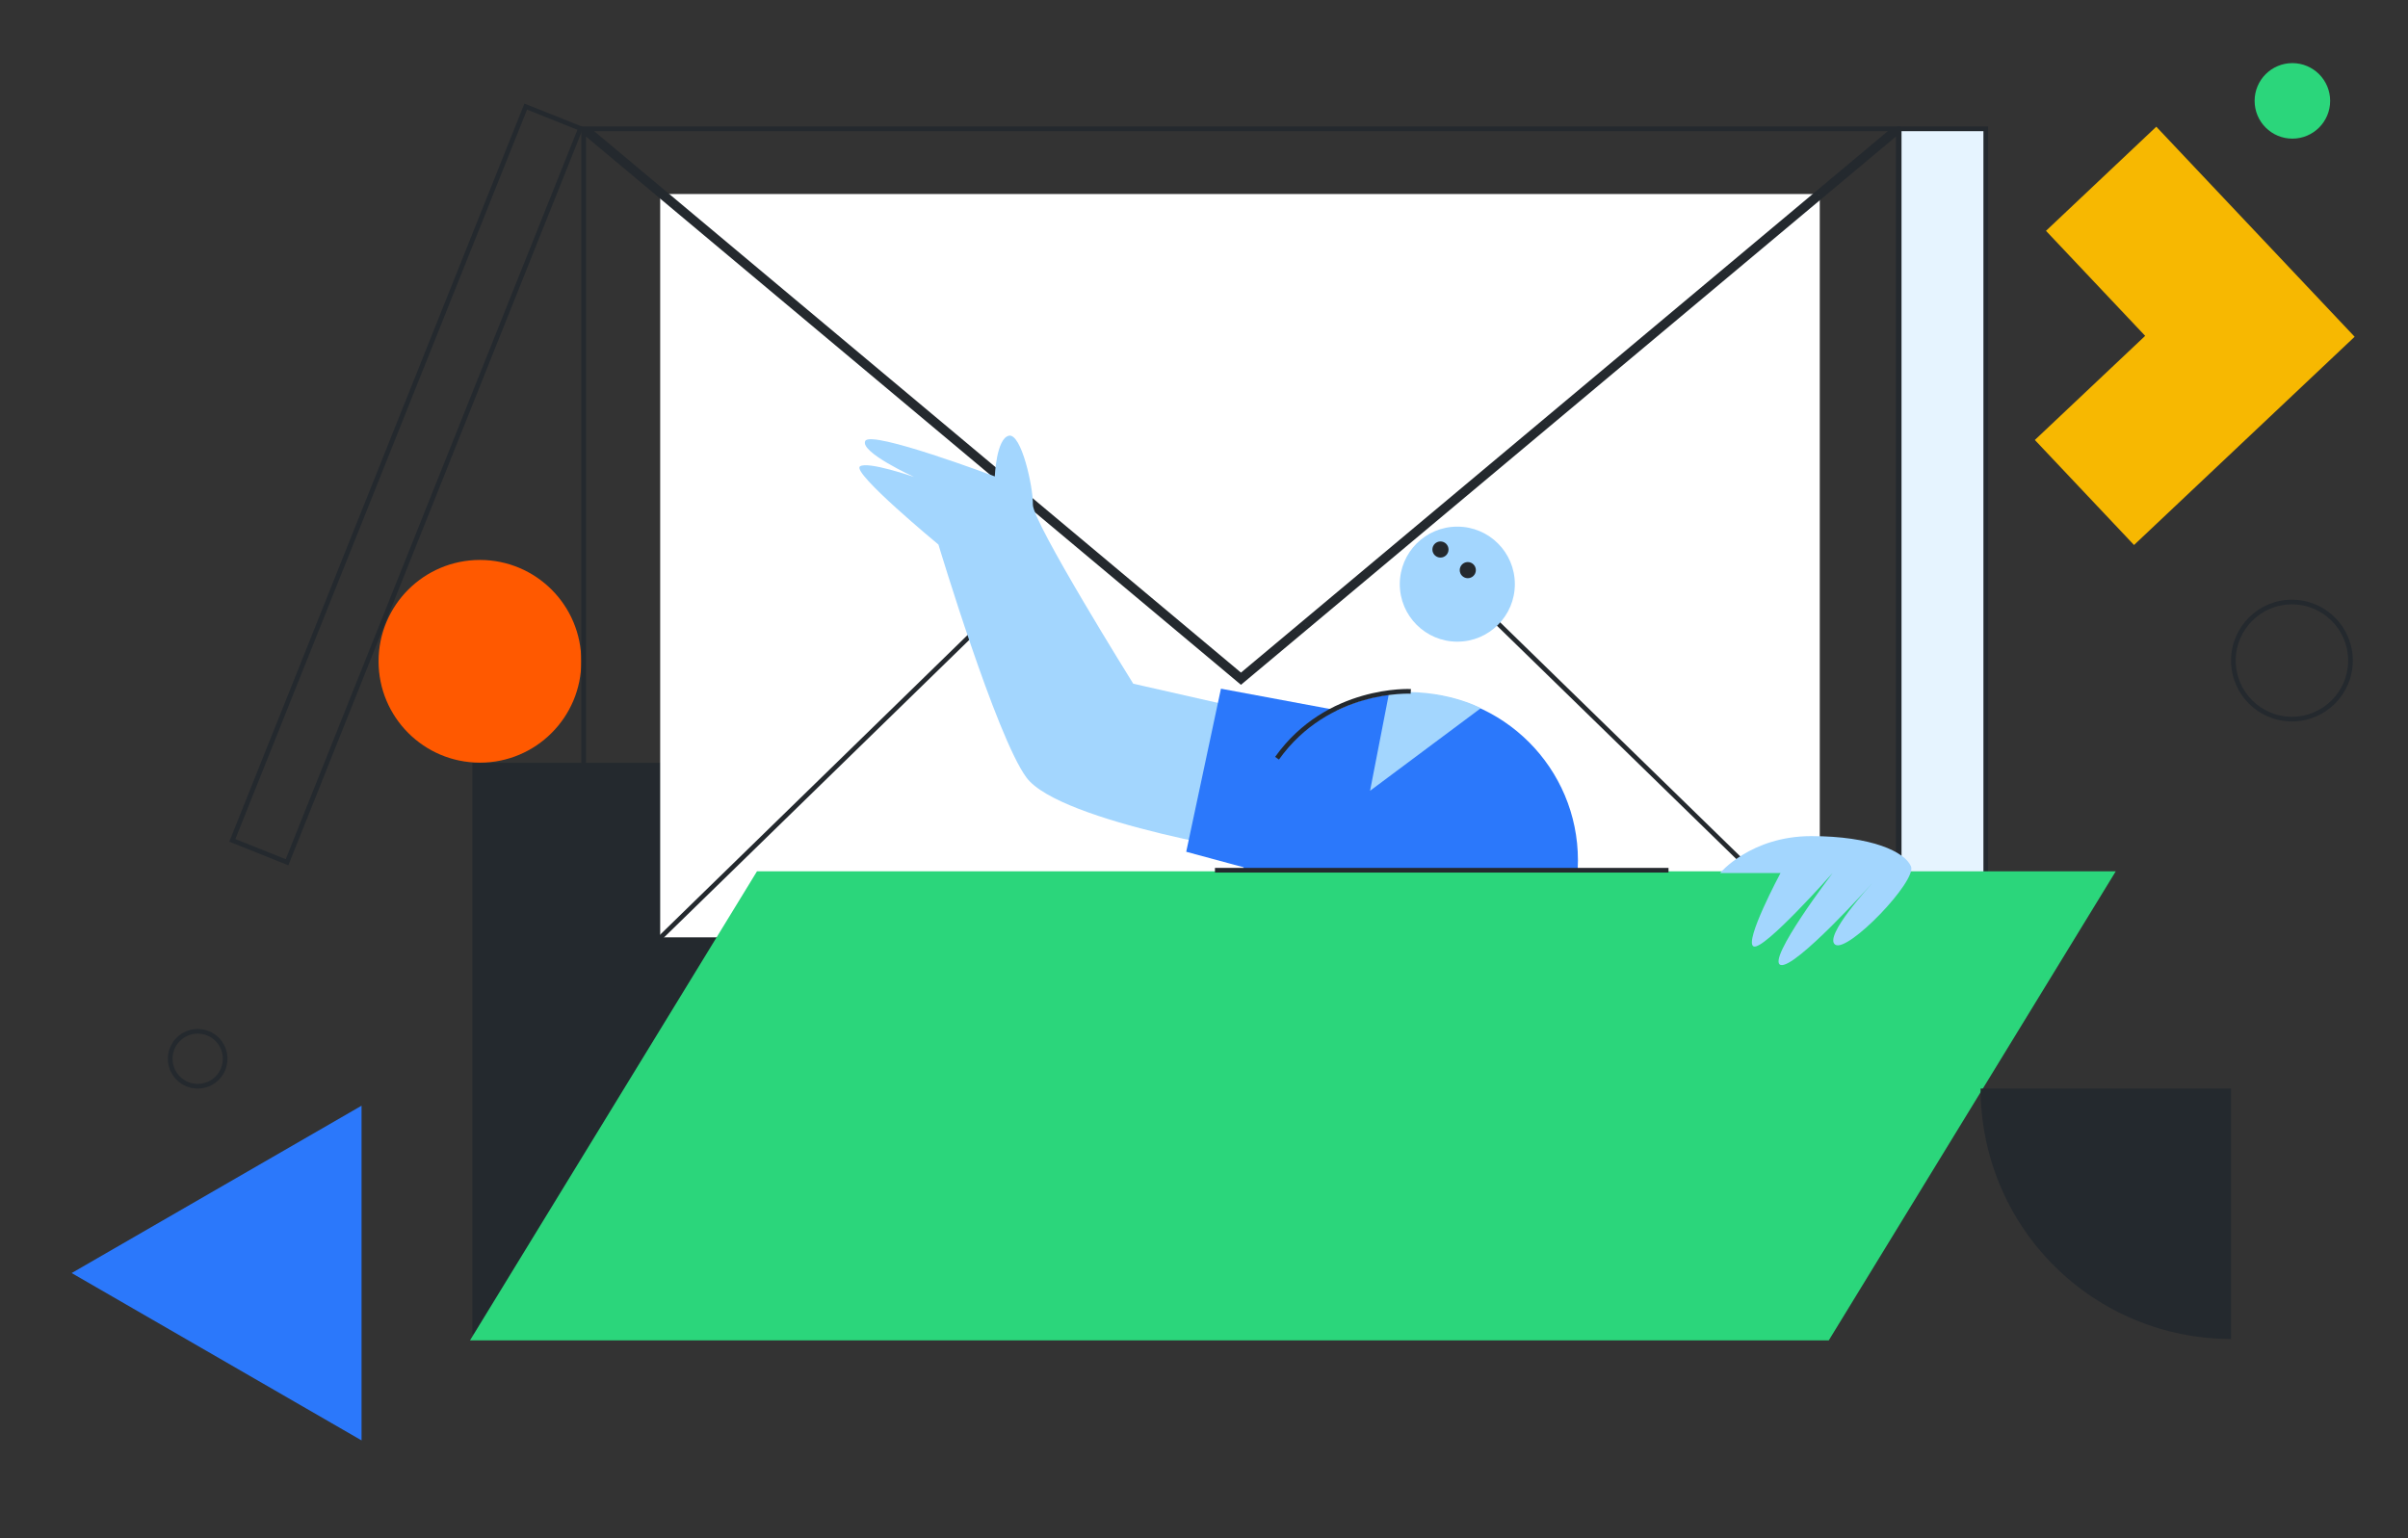 <svg width="515" height="329" viewBox="0 0 515 329" fill="none" xmlns="http://www.w3.org/2000/svg">
<rect x="0" y="0" width="515" height="329" fill="#333333" stroke="none"/>
<path d="M502.696 141.297C502.696 148.213 497.09 153.819 490.174 153.819C483.259 153.819 477.653 148.213 477.653 141.297C477.653 134.382 483.259 128.776 490.174 128.776C497.09 128.776 502.696 134.382 502.696 141.297Z" stroke="#24292E"/>
<path d="M48.157 226.473C48.157 229.718 45.526 232.349 42.28 232.349C39.035 232.349 36.404 229.718 36.404 226.473C36.404 223.227 39.035 220.596 42.28 220.596C45.526 220.596 48.157 223.227 48.157 226.473Z" stroke="#24292E"/>
<path d="M490.272 29.654C494.733 29.654 498.349 26.038 498.349 21.577C498.349 17.116 494.733 13.5 490.272 13.5C485.811 13.5 482.195 17.116 482.195 21.577C482.195 26.038 485.811 29.654 490.272 29.654Z" fill="#2BD67B"/>
<path d="M102.644 163.134C114.617 163.134 124.324 153.427 124.324 141.454C124.324 129.48 114.617 119.774 102.644 119.774C90.67 119.774 80.964 129.48 80.964 141.454C80.964 153.427 90.67 163.134 102.644 163.134Z" fill="#FF5900"/>
<path d="M77.326 236.513L77.326 308.106L15.325 272.309L77.326 236.513Z" fill="#2B78FB"/>
<path d="M503.588 72.032L456.404 116.577L435.195 94.112L458.787 71.84L437.575 49.376L461.167 27.103L503.588 72.032Z" fill="#F7B801"/>
<path d="M388.928 163.17H101.012V285.366H388.928V163.17Z" fill="#24292E"/>
<rect x="141.195" y="41.5" width="248" height="159" fill="white"/>
<path d="M265.087 145.56L265.408 145.828L265.729 145.56L405.993 28.128L405.993 216.816L124.824 216.816L124.824 28.128L265.087 145.56ZM125.7 27.557L405.117 27.557L265.408 144.524L125.7 27.557Z" stroke="#24292E"/>
<path d="M124.325 217.065L224.086 119.808" stroke="#24292E"/>
<path d="M406.235 217.065L306.473 119.808" stroke="#24292E"/>
<rect x="424.695" y="27.557" width="189.259" height="18.516" transform="rotate(90 424.695 27.557)" fill="#E6F4FF" stroke="#24292E"/>
<path d="M301.711 219.797C321.463 219.797 337.475 203.785 337.475 184.033C337.475 164.281 321.463 148.269 301.711 148.269C281.959 148.269 265.946 164.281 265.946 184.033C265.946 203.785 281.959 219.797 301.711 219.797Z" fill="#2B78FB"/>
<path d="M311.678 137.254C318.473 137.254 323.981 131.746 323.981 124.951C323.981 118.156 318.473 112.648 311.678 112.648C304.884 112.648 299.375 118.156 299.375 124.951C299.375 131.746 304.884 137.254 311.678 137.254Z" fill="#A3D6FE"/>
<path d="M273.333 183.002C271.578 183.161 226.663 175.961 219.525 166.316C213.072 157.602 200.703 116.478 200.703 116.478C200.703 116.478 182.118 101.128 183.916 99.769C185.512 98.563 195.511 102.027 195.511 102.027C195.511 102.027 183.835 96.718 185.053 94.32C186.271 91.923 212.757 101.906 212.757 101.906C212.757 101.906 213.076 93.842 215.75 93.204C218.424 92.565 220.981 104.171 220.899 107.923C220.817 111.675 242.368 146.245 242.368 146.245L289.213 156.866" fill="#A3D6FE"/>
<path d="M292.502 153.153L261.124 147.311L253.698 182.196L279.686 189.229" fill="#2B78FB"/>
<path d="M452.498 186.378H161.897L100.519 286.708H391.12L452.498 186.378Z" fill="#2BD67B"/>
<path d="M367.86 186.753H380.794C380.794 186.753 372.893 201.485 375.049 202.442C377.205 203.4 391.933 186.753 391.933 186.753C391.933 186.753 377.801 205.315 380.794 206.393C383.787 207.471 400.437 188.91 400.437 188.91C400.437 188.91 389.777 200.407 392.532 202.084C395.288 203.762 410.015 188.431 408.7 185.317C407.384 182.204 400.316 178.849 387.383 178.849C374.45 178.849 367.86 186.753 367.86 186.753Z" fill="#A3D6FE"/>
<path d="M297.087 148.191L293.016 169.15L316.703 151.48C316.703 151.48 308.821 147.113 297.087 148.191Z" fill="#A3D6FE"/>
<path d="M301.726 147.886C301.726 147.886 283.994 146.928 273.119 162.185" stroke="#24292E" stroke-miterlimit="10"/>
<path d="M313.918 123.678C314.871 123.678 315.643 122.905 315.643 121.952C315.643 121 314.871 120.227 313.918 120.227C312.965 120.227 312.193 121 312.193 121.952C312.193 122.905 312.965 123.678 313.918 123.678Z" fill="#24292E"/>
<path d="M308.072 119.268C309.025 119.268 309.798 118.495 309.798 117.543C309.798 116.59 309.025 115.817 308.072 115.817C307.12 115.817 306.347 116.59 306.347 117.543C306.347 118.495 307.12 119.268 308.072 119.268Z" fill="#24292E"/>
<path d="M259.843 186.146H356.846" stroke="#24292E" stroke-miterlimit="10"/>
<path d="M423.591 232.849L477.153 232.849L477.153 286.411C462.948 286.411 449.324 280.768 439.279 270.724C429.234 260.679 423.591 247.055 423.591 232.849V232.849Z" fill="#24292E"/>
<rect x="112.441" y="22.802" width="12.603" height="169.038" transform="rotate(21.792 112.441 22.802)" stroke="#24292E"/>
</svg>
